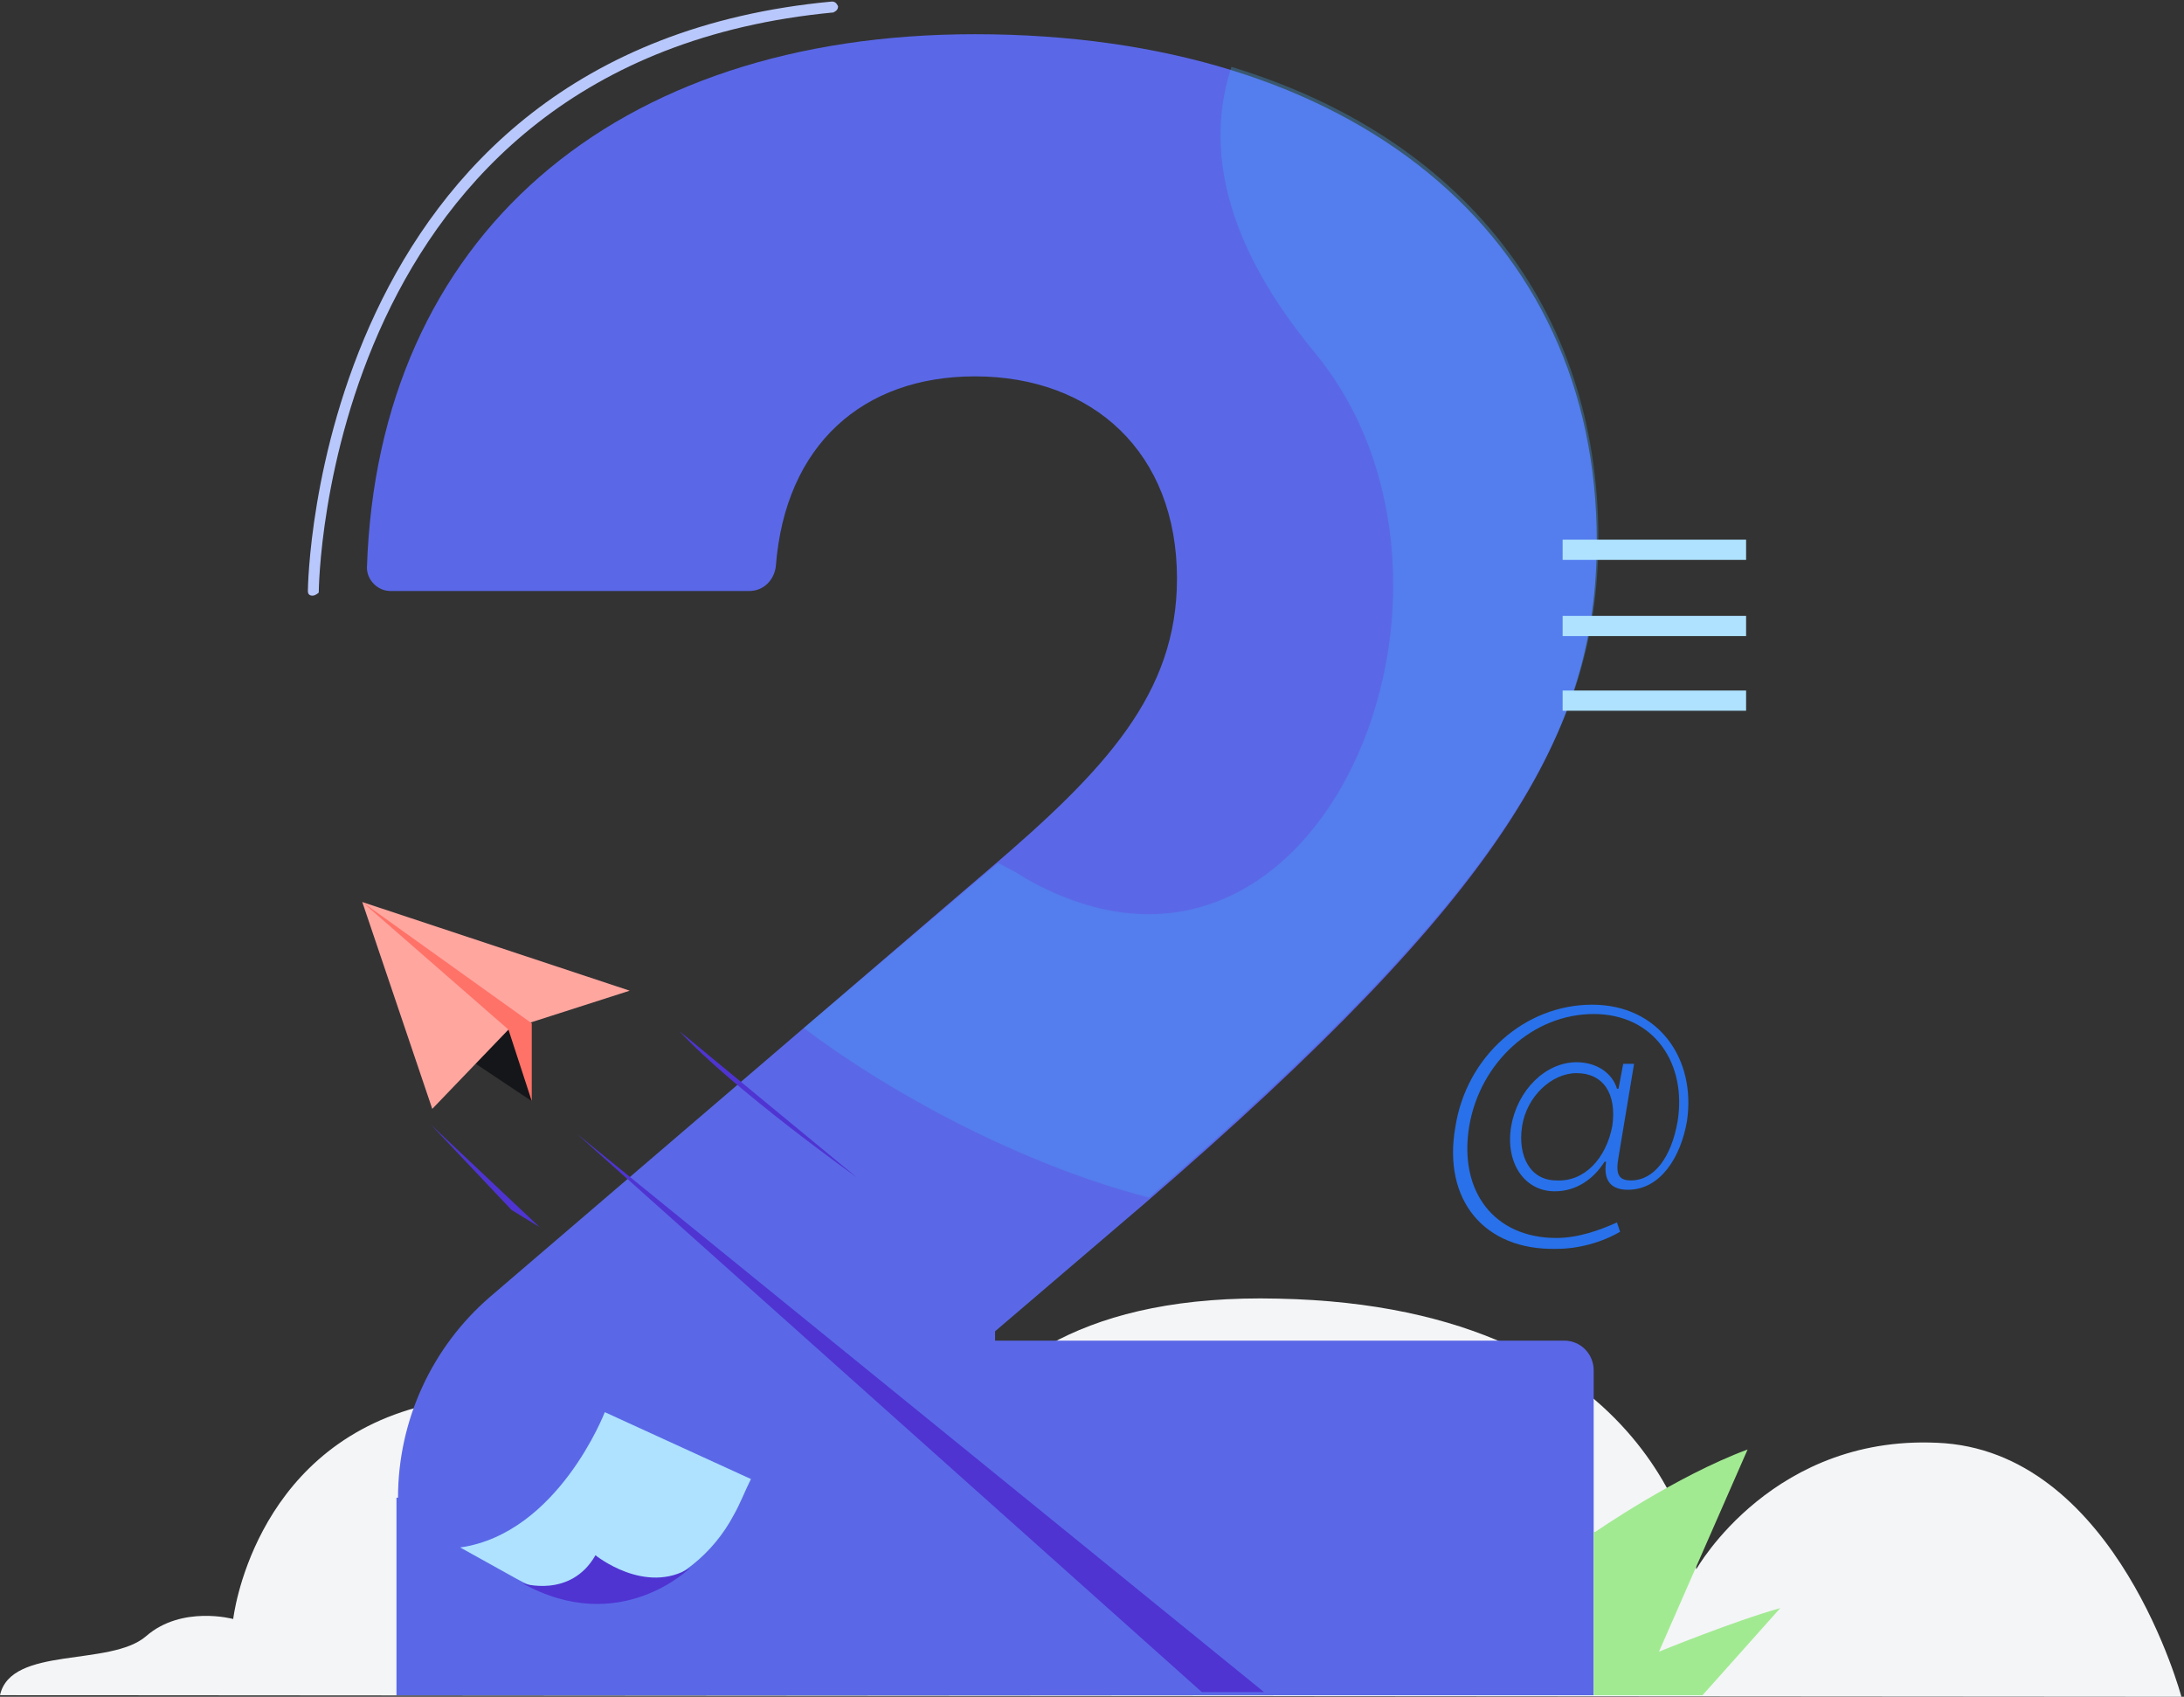 <svg width="103" height="80" viewBox="0 0 103 80" fill="none" xmlns="http://www.w3.org/2000/svg">
<rect x="0" y="0" width="103" height="80" fill="#333333" stroke="none"/>
<g clip-path="url(#clip0)">
<path d="M102.878 80C102.878 80 99.872 68.707 91.732 68.047C83.666 67.461 80 73.987 80 73.987C80 73.987 78.46 61.595 60.275 61.228C42.09 60.788 43.263 74.72 43.263 74.72C43.263 74.72 31.824 62.988 19.652 66.361C11.879 68.487 10.999 76.333 10.999 76.333C10.999 76.333 8.579 75.673 6.893 77.14C5.206 78.606 0.513 77.58 0 79.926L102.878 80Z" fill="#F4F5F7"/>
<path d="M18.771 70.614C18.771 66.948 20.384 63.502 23.098 61.155L46.636 40.99C52.135 36.297 55.508 32.704 55.508 27.278C55.508 21.338 51.548 17.745 45.976 17.745C40.696 17.745 37.03 20.972 36.59 26.691C36.516 27.351 36.003 27.864 35.343 27.864H18.405C17.818 27.864 17.305 27.351 17.305 26.765C17.818 11.146 28.964 1.613 45.976 1.613C63.867 1.613 75.306 11.072 75.306 25.518C75.306 34.464 70.98 42.09 53.968 56.755L46.929 62.768V63.208H73.767C74.573 63.208 75.16 63.868 75.16 64.601V79.927H18.698V70.614H18.771Z" fill="#5A68E7"/>
<path d="M22.438 50.156L25.077 51.915L24.271 48.249C24.271 48.249 22.951 48.982 22.438 50.156Z" fill="#151619"/>
<path d="M17.086 42.53L20.386 52.282L23.979 48.543L29.698 46.709L17.086 42.53Z" fill="#FFA69F"/>
<path d="M17.086 42.53L23.979 48.543L25.079 51.916V48.249L17.086 42.53Z" fill="#FF7268"/>
<path d="M27.203 53.456L56.681 79.78H59.614L27.203 53.456Z" fill="#4F34D2"/>
<path d="M20.312 53.016L25.445 57.855L24.125 57.049L20.312 53.016Z" fill="#4F34D2"/>
<path d="M32.043 48.616L40.402 55.508C40.402 55.508 34.536 51.329 32.043 48.616Z" fill="#4F34D2"/>
<path d="M68.632 53.162C69.146 49.789 71.932 47.369 75.085 47.369C78.238 47.369 79.998 49.936 79.558 52.869C79.265 54.555 78.312 56.095 76.772 56.095C76.038 56.095 75.599 55.728 75.745 54.775H75.672C75.159 55.582 74.352 56.168 73.325 56.168C71.859 56.168 70.979 54.775 71.272 53.089C71.566 51.402 72.885 50.082 74.352 50.082C75.305 50.082 76.038 50.596 76.258 51.329H76.332L76.552 50.156H77.065L76.332 54.555C76.185 55.362 76.332 55.655 76.918 55.655C78.018 55.655 78.825 54.555 79.118 52.869C79.558 50.156 78.018 47.809 75.159 47.809C72.299 47.809 69.806 50.082 69.292 53.089C68.779 56.168 70.466 58.368 73.399 58.368C74.425 58.368 75.452 58.002 76.258 57.635L76.405 58.075C75.525 58.588 74.425 58.882 73.399 58.882C69.952 58.955 68.046 56.535 68.632 53.162ZM76.038 53.089C76.258 51.549 75.599 50.596 74.352 50.596C73.179 50.596 72.005 51.695 71.785 53.089C71.566 54.482 72.152 55.655 73.399 55.655C74.719 55.728 75.745 54.629 76.038 53.089Z" fill="#2871EA"/>
<g opacity="0.3">
<path d="M61.962 16.572C71.127 27.571 62.255 49.276 48.396 41.43C47.956 41.136 47.516 40.916 47.076 40.696C46.929 40.77 46.856 40.916 46.709 40.99L37.91 48.469C41.87 51.475 48.176 54.922 54.189 56.462C71.054 41.87 75.38 34.317 75.38 25.371C75.38 14.518 68.928 6.453 58.075 3.153C57.049 6.306 57.195 10.779 61.962 16.572Z" fill="#47AFFA"/>
</g>
<path d="M28.523 66.581C28.523 66.581 26.323 72.301 21.703 72.96L24.343 74.427C28.009 76.48 32.629 75.16 34.609 71.421C34.902 70.907 35.122 70.321 35.415 69.734L28.523 66.581Z" fill="#AEE2FF"/>
<path d="M24.637 74.647C24.637 74.647 26.91 75.38 28.083 73.327C28.083 73.327 30.43 75.234 32.556 73.914C32.556 73.914 29.256 77.213 24.637 74.647Z" fill="#4F34D2"/>
<path d="M82.348 25.444H73.695V26.398H82.348V25.444Z" fill="#AEE2FF"/>
<path d="M82.348 29.038H73.695V29.991H82.348V29.038Z" fill="#AEE2FF"/>
<path d="M82.348 32.557H73.695V33.51H82.348V32.557Z" fill="#AEE2FF"/>
<path d="M14.739 28.084C14.593 28.084 14.52 28.011 14.52 27.864C14.52 27.644 14.813 2.346 39.231 0.073C39.377 0.073 39.451 0.147 39.524 0.293C39.524 0.44 39.451 0.513 39.304 0.587C15.253 2.86 15.033 27.718 15.033 27.938C15.033 27.938 14.886 28.084 14.739 28.084Z" fill="#B9C8FC"/>
<path d="M75.234 72.227C75.234 72.227 79.046 69.587 82.419 68.341L78.24 77.873C78.24 77.873 81.833 76.407 83.959 75.82L80.293 79.927H75.16V72.227H75.234Z" fill="#A2EA92"/>
</g>
<defs>
<clipPath id="clip0">
<rect width="102.878" height="80" fill="white"/>
</clipPath>
</defs>
</svg>
